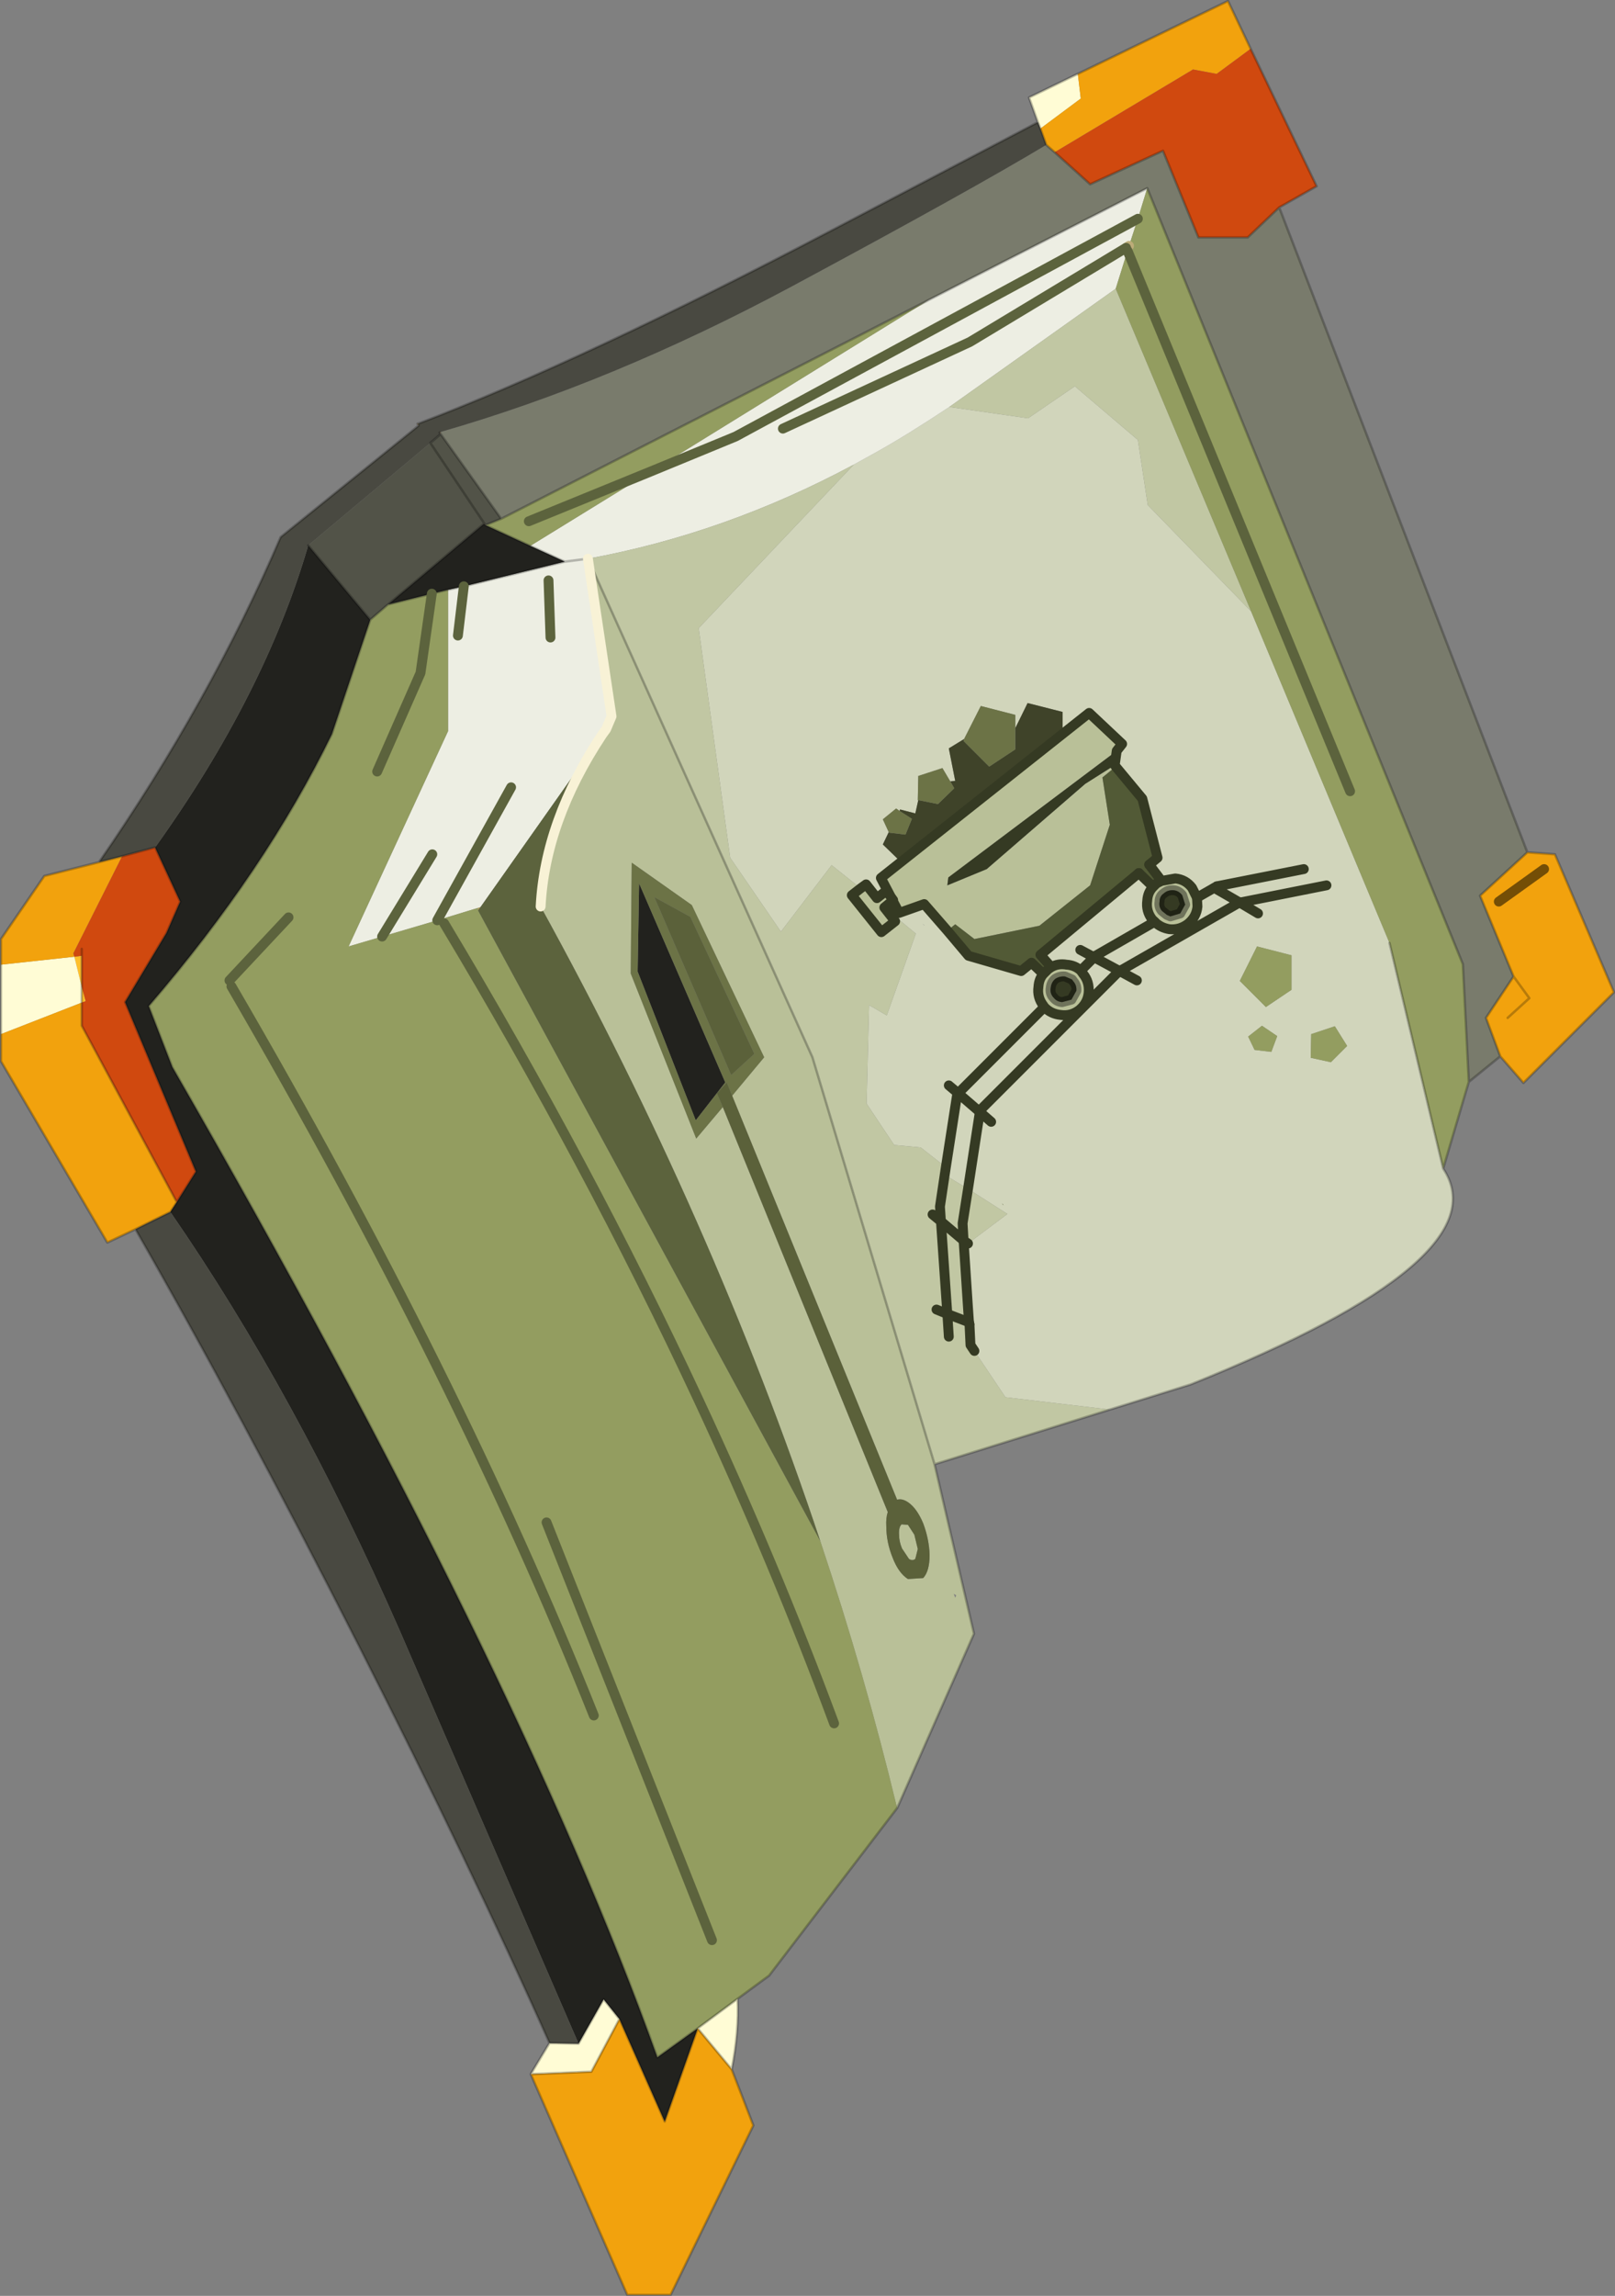 <?xml version="1.0" encoding="UTF-8" standalone="no"?>
<svg xmlns:xlink="http://www.w3.org/1999/xlink" height="233.0px" width="164.0px" xmlns="http://www.w3.org/2000/svg">
  <rect width="100%" height="100%" fill="#808080" stroke="none"/>
  <g transform="matrix(1.0, 0.0, 0.0, 1.0, 0.1, 0.1)">
    <path d="M8.2 100.05 L7.45 97.0 7.4 97.0 7.35 96.65 7.45 97.0 8.2 96.9 8.2 100.05 8.6 101.5 8.2 101.65 8.2 100.05" fill="#ffbf2b" fill-rule="evenodd" stroke="none"/>
    <path d="M74.8 202.75 Q74.95 206.05 74.2 209.9 L70.75 205.75 74.8 202.75 M53.8 210.4 L55.7 207.25 58.65 207.3 61.2 202.8 62.8 204.8 59.95 210.15 53.8 210.4 M0.0 104.85 L0.0 97.8 7.4 97.0 7.45 97.0 8.2 100.05 8.2 101.65 0.0 104.85 M105.3 12.3 L104.4 9.8 109.35 7.4 109.65 9.9 105.55 12.95 105.3 12.3" fill="#fffcd5" fill-rule="evenodd" stroke="none"/>
    <path d="M42.4 43.1 L42.3 42.9 42.35 42.9 42.4 43.1" fill="#c68a02" fill-rule="evenodd" stroke="none"/>
    <path d="M48.4 92.05 L48.7 91.95 48.45 92.3 48.4 92.05" fill="#ae9a55" fill-rule="evenodd" stroke="none"/>
    <path d="M114.55 24.85 L114.4 25.35 114.25 25.05 114.55 24.85" fill="#f8f2d6" fill-rule="evenodd" stroke="none"/>
    <path d="M49.1 53.05 L49.2 53.2 49.05 53.05 49.1 53.05" fill="#4e2701" fill-rule="evenodd" stroke="none"/>
    <path d="M101.75 122.1 L101.8 122.25 101.65 122.05 101.75 122.1" fill="#656b16" fill-rule="evenodd" stroke="none"/>
    <path d="M44.65 43.95 L44.55 43.8 44.6 43.75 44.65 43.95" fill="#a45820" fill-rule="evenodd" stroke="none"/>
    <path d="M109.35 7.4 L124.6 0.0 126.9 4.85 123.45 7.4 121.05 6.95 107.0 15.35 106.15 14.6 105.55 12.95 109.65 9.9 109.35 7.4 M155.0 86.4 L157.8 86.6 163.8 100.6 154.6 109.8 152.25 107.1 150.8 103.2 153.6 99.0 150.2 90.8 155.0 86.4 M74.2 209.9 L76.4 215.6 68.0 232.8 63.6 232.8 53.8 210.4 59.95 210.15 62.8 204.8 67.4 215.2 70.75 205.75 74.2 209.9 M13.65 124.65 L10.8 126.0 0.0 107.6 0.0 104.85 8.2 101.65 8.2 104.0 17.85 121.9 17.2 122.9 Q15.45 123.75 13.65 124.65 M0.0 97.8 L0.0 95.2 4.4 88.8 9.95 87.4 12.3 86.8 7.35 96.65 7.4 97.0 0.0 97.8 M152.1 91.4 L156.7 88.1 152.1 91.4 M153.0 103.2 L155.2 101.2 153.6 99.0 155.2 101.2 153.0 103.2" fill="#f2a20d" fill-rule="evenodd" stroke="none"/>
    <path d="M126.9 4.85 L133.6 18.8 129.8 20.95 126.6 24.0 121.6 24.0 118.0 15.2 110.6 18.6 107.0 15.35 121.05 6.95 123.45 7.4 126.9 4.85 M8.2 96.2 L8.2 96.9 8.2 96.2 M8.2 96.9 L7.45 97.0 7.35 96.65 12.3 86.8 15.65 85.9 18.2 91.4 16.8 94.6 12.6 101.6 19.8 118.8 17.85 121.9 8.2 104.0 8.2 101.65 8.6 101.5 8.2 100.05 8.2 96.9" fill="#d0490f" fill-rule="evenodd" stroke="none"/>
    <path d="M146.45 118.5 Q152.55 127.65 120.8 140.4 L112.6 142.95 102.0 141.7 98.85 137.0 98.45 136.4 98.2 136.0 98.2 134.05 98.3 134.1 98.2 132.65 98.3 134.1 98.35 134.3 98.3 134.1 98.2 134.05 98.2 132.65 98.2 126.1 102.2 123.1 98.2 120.55 96.2 119.35 96.2 118.55 95.95 118.35 93.4 116.35 90.7 116.1 87.9 111.9 88.15 101.9 89.95 102.95 92.9 94.65 89.7 92.0 90.55 91.3 90.35 90.9 89.9 90.3 88.95 91.05 87.85 89.65 87.3 90.05 84.35 87.7 79.2 94.45 74.05 86.95 70.85 63.65 86.6 47.05 88.95 45.75 Q92.0 44.05 96.3 41.2 L104.3 42.35 109.05 39.1 115.45 44.55 116.45 51.15 126.95 61.95 141.0 95.6 146.45 118.5 M103.0 73.8 L103.0 72.45 99.5 71.55 97.8 74.9 96.25 75.85 96.9 79.15 96.4 79.2 95.6 77.85 93.15 78.65 93.1 81.1 93.15 81.1 92.85 82.45 91.3 82.05 91.25 82.2 90.9 81.95 89.55 83.05 90.15 84.35 89.55 85.6 91.15 87.15 94.85 84.3 94.85 84.1 94.95 84.2 107.8 74.15 107.8 72.15 104.25 71.25 103.0 73.8 M113.3 76.1 L113.85 75.4 110.5 72.25 89.35 89.0 90.35 90.9 90.6 91.25 90.55 91.3 91.2 92.55 93.75 91.65 96.1 94.35 98.25 96.9 103.6 98.45 104.65 97.6 105.85 98.75 106.25 98.35 106.35 98.25 105.85 98.75 Q105.4 99.25 105.35 100.05 105.2 101.1 105.85 101.95 L105.95 102.1 Q106.6 102.8 107.6 102.9 108.65 103.05 109.5 102.4 110.35 101.7 110.45 100.65 110.55 99.55 109.9 98.75 L109.65 98.4 111.0 97.05 109.6 96.3 111.0 97.05 109.65 98.4 Q109.05 97.85 108.2 97.8 107.35 97.65 106.65 98.05 L105.55 96.8 115.55 88.5 117.0 89.9 Q116.45 90.45 116.4 91.3 116.25 92.35 116.9 93.2 L117.15 93.45 Q117.75 94.05 118.65 94.2 119.7 94.3 120.55 93.65 121.4 92.95 121.5 91.9 L121.45 91.0 120.95 90.0 Q120.3 89.15 119.25 89.05 L117.85 89.3 116.6 87.65 117.45 86.95 115.9 80.95 113.2 77.7 113.1 77.55 113.3 76.1 M123.2 90.0 L121.45 91.0 123.2 90.0 123.45 89.85 123.2 90.0 125.8 91.5 123.2 90.0 M132.3 88.1 L123.45 89.85 132.3 88.1 M93.55 93.65 L93.75 93.8 93.8 93.8 93.55 93.65 M96.25 110.05 L97.2 110.85 97.1 110.95 95.95 118.35 97.1 110.95 97.2 110.85 96.25 110.05 M111.0 97.05 L111.15 96.9 111.0 97.05 113.6 98.45 111.0 97.05 M125.75 91.5 L113.6 98.45 125.75 91.5 125.8 91.5 125.75 91.5 M99.4 112.75 L97.2 110.85 105.95 102.1 97.2 110.85 99.4 112.75 99.4 112.6 113.45 98.55 99.4 112.6 99.4 112.75 100.55 113.75 99.4 112.75 98.2 120.55 99.4 112.75 M113.6 98.45 L113.45 98.55 113.6 98.45 115.35 99.4 113.6 98.45 M111.15 96.9 L117.15 93.45 111.15 96.9 M134.6 89.75 L125.8 91.5 134.6 89.75 M131.05 96.85 L127.55 95.95 125.8 99.45 128.45 102.1 131.05 100.35 131.05 96.85 M127.65 92.6 L125.8 91.5 127.65 92.6 M129.0 106.65 L129.6 105.05 128.05 104.0 126.65 105.1 127.3 106.45 129.0 106.65 M135.05 107.7 L136.7 106.05 135.45 104.05 133.05 104.85 133.0 107.25 135.05 107.7 M101.75 122.1 L101.65 122.05 101.8 122.25 101.75 122.1 M98.45 136.4 L98.35 134.3 98.45 136.4" fill="#d1d5bb" fill-rule="evenodd" stroke="none"/>
    <path d="M116.4 19.0 L115.45 22.1 114.55 24.85 114.25 25.05 114.4 25.35 113.2 29.2 96.3 41.2 Q92.0 44.05 88.95 45.75 L86.6 47.05 Q73.55 54.05 59.6 56.6 L62.0 72.6 61.45 73.9 61.05 74.45 48.7 91.95 48.4 92.05 44.3 93.3 38.7 94.95 35.3 95.95 45.4 74.1 45.4 59.75 47.0 59.4 57.25 56.9 59.6 56.6 57.25 56.9 53.75 55.3 66.1 47.7 94.2 30.35 116.4 19.0 M79.4 43.4 L98.4 34.6 114.25 25.05 98.4 34.6 79.4 43.4 M115.45 22.1 L74.6 44.2 66.1 47.7 74.6 44.2 115.45 22.1 M46.4 64.4 L47.0 59.4 46.4 64.4 M51.8 79.8 L44.3 93.3 51.8 79.8 M55.8 64.6 L55.6 58.8 55.8 64.6 M43.8 86.6 L38.7 94.95 43.8 86.6" fill="#edeee3" fill-rule="evenodd" stroke="none"/>
    <path d="M112.6 142.95 L94.8 148.5 82.4 107.2 59.6 56.6 Q73.55 54.05 86.6 47.05 L70.85 63.65 74.05 86.95 79.2 94.45 84.35 87.7 87.3 90.05 86.4 90.75 89.4 94.5 90.8 93.4 89.7 92.0 92.9 94.65 89.95 102.95 88.15 101.9 87.9 111.9 90.7 116.1 93.4 116.35 95.95 118.35 95.35 122.35 95.45 123.85 97.75 125.8 95.45 123.85 95.35 122.35 95.95 118.35 96.2 118.55 96.2 119.35 98.2 120.55 102.2 123.1 98.2 126.1 98.2 132.65 98.2 134.05 98.2 136.0 98.45 136.4 98.85 137.0 102.0 141.7 112.6 142.95 M96.3 41.2 L113.2 29.2 126.95 61.95 116.45 51.15 115.45 44.55 109.05 39.1 104.3 42.35 96.3 41.2 M98.2 120.55 L97.65 124.05 97.75 125.8 97.65 124.05 98.2 120.55 M94.6 123.15 L95.45 123.85 96.1 133.25 95.0 132.8 96.1 133.25 95.45 123.85 94.6 123.15 M98.2 126.1 L97.75 125.8 98.2 126.1 M96.25 135.55 L96.1 133.25 98.2 134.05 96.1 133.25 96.25 135.55 M98.2 132.65 L97.75 125.8 98.2 132.65" fill="#c1c7a3" fill-rule="evenodd" stroke="none"/>
    <path d="M94.8 148.5 L98.8 165.7 91.0 183.4 Q87.75 169.9 83.2 156.3 72.3 123.65 54.8 91.9 55.25 83.2 61.05 74.45 L61.45 73.9 62.0 72.6 59.6 56.6 82.4 107.2 94.8 148.5 M89.7 92.0 L90.8 93.4 89.4 94.5 86.4 90.75 87.3 90.05 87.85 89.65 88.95 91.05 89.9 90.3 90.35 90.9 90.55 91.3 89.7 92.0 M90.55 91.3 L90.6 91.25 90.35 90.9 89.35 89.0 110.5 72.25 113.85 75.4 113.3 76.1 96.2 88.95 96.1 89.75 100.1 88.1 110.1 79.45 113.1 77.55 113.2 77.7 111.85 78.8 112.6 83.6 110.6 89.75 105.45 93.85 98.85 95.2 96.9 93.7 96.1 94.35 93.75 91.65 91.2 92.55 90.55 91.3 M117.85 89.3 L119.25 89.05 Q120.3 89.15 120.95 90.0 L121.45 91.0 121.5 91.9 Q121.4 92.95 120.55 93.65 119.7 94.3 118.65 94.2 117.75 94.05 117.15 93.45 L116.9 93.2 Q116.25 92.35 116.4 91.3 116.45 90.45 117.0 89.9 L117.35 89.55 117.85 89.3 M106.35 98.25 L106.65 98.05 Q107.35 97.65 108.2 97.8 109.05 97.85 109.65 98.4 L109.9 98.75 Q110.55 99.55 110.45 100.65 110.35 101.7 109.5 102.4 108.65 103.05 107.6 102.9 106.6 102.8 105.95 102.1 L105.85 101.95 Q105.2 101.1 105.35 100.05 105.4 99.25 105.85 98.75 L106.35 98.25 M117.65 91.4 Q117.55 91.95 117.9 92.35 L118.4 92.75 118.75 92.9 119.75 92.6 120.25 91.7 119.95 90.75 Q119.6 90.3 119.1 90.25 118.5 90.2 118.1 90.55 117.65 90.85 117.65 91.4 M74.25 111.1 L77.5 107.2 70.15 91.75 64.05 87.45 63.95 98.7 70.6 115.45 73.3 112.25 90.05 153.35 Q89.85 153.95 89.9 154.8 89.9 156.4 90.55 158.0 91.15 159.55 92.1 160.15 L93.65 160.05 Q94.3 159.35 94.3 157.7 94.25 156.1 93.65 154.5 93.0 152.95 92.1 152.35 91.5 151.95 91.0 152.1 L74.25 111.1 M109.2 100.45 Q109.25 99.9 108.9 99.5 L108.75 99.3 108.05 99.0 Q107.5 98.95 107.05 99.25 106.65 99.6 106.6 100.15 106.5 100.7 106.85 101.1 L106.9 101.15 Q107.2 101.55 107.75 101.6 L108.7 101.35 109.2 100.45 M92.1 154.65 L92.75 155.65 93.1 157.1 92.85 158.1 Q92.55 158.35 92.2 158.1 L91.5 157.05 Q91.2 156.35 91.2 155.65 91.15 154.9 91.45 154.6 L92.1 154.65 M91.65 174.0 L91.7 173.95 91.65 174.0 M96.9 162.05 L97.0 161.8 96.75 161.65 96.9 162.05" fill="#b9c098" fill-rule="evenodd" stroke="none"/>
    <path d="M149.05 109.7 L146.45 118.5 141.0 95.6 126.95 61.95 113.2 29.2 114.4 25.35 114.55 24.85 115.45 22.1 116.4 19.0 148.45 97.75 149.05 109.7 M91.0 183.4 L78.0 200.4 74.8 202.75 70.75 205.75 66.65 208.7 Q52.45 169.05 17.4 108.2 L15.0 102.0 Q26.85 88.25 33.6 74.4 L37.5 62.8 39.3 61.25 43.75 60.15 45.4 59.75 45.4 74.1 35.3 95.95 38.7 94.95 44.3 93.3 48.4 92.05 48.45 92.3 83.2 156.3 Q87.75 169.9 91.0 183.4 M137.0 80.2 L114.4 25.35 137.0 80.2 M131.05 96.85 L131.05 100.35 128.45 102.1 125.8 99.45 127.55 95.95 131.05 96.85 M50.8 52.55 L94.2 30.35 66.1 47.7 53.75 55.3 49.2 53.2 50.8 52.55 M38.2 78.2 L42.6 68.2 43.75 60.15 42.6 68.2 38.2 78.2 M53.6 52.8 L66.1 47.7 53.6 52.8 M60.2 174.0 Q46.5 139.65 23.4 100.0 46.5 139.65 60.2 174.0 M72.2 196.8 L55.4 154.4 72.2 196.8 M135.05 107.7 L133.0 107.25 133.05 104.85 135.45 104.05 136.7 106.05 135.05 107.7 M129.0 106.65 L127.3 106.45 126.65 105.1 128.05 104.0 129.6 105.05 129.0 106.65 M84.6 174.8 Q78.55 158.5 70.85 142.0 59.65 118.0 45.0 93.6 59.65 118.0 70.85 142.0 78.55 158.5 84.6 174.8 M29.2 93.0 L23.2 99.4 29.2 93.0" fill="#939d60" fill-rule="evenodd" stroke="none"/>
    <path d="M48.7 91.95 L61.05 74.45 Q55.25 83.2 54.8 91.9 72.3 123.65 83.2 156.3 L48.45 92.3 48.7 91.95" fill="#5c633d" fill-rule="evenodd" stroke="none"/>
    <path d="M129.8 20.95 L155.0 86.4 150.2 90.8 153.6 99.0 150.8 103.2 152.25 107.1 149.05 109.7 148.45 97.75 116.4 19.0 94.2 30.35 50.8 52.55 44.65 43.95 44.6 43.75 Q62.05 38.75 80.25 29.0 98.5 19.2 106.15 14.6 L107.0 15.35 110.6 18.6 118.0 15.2 121.6 24.0 126.6 24.0 129.8 20.95" fill="#797b6c" fill-rule="evenodd" stroke="none"/>
    <path d="M43.6 44.85 L44.65 43.95 50.8 52.55 49.2 53.2 49.1 53.05 43.6 44.85 49.1 53.05 49.05 53.05 39.3 61.25 37.5 62.8 31.2 55.25 43.6 44.85" fill="#525348" fill-rule="evenodd" stroke="none"/>
    <path d="M31.2 55.25 L37.5 62.8 33.6 74.4 Q26.85 88.25 15.0 102.0 L17.4 108.2 Q52.45 169.05 66.65 208.7 L70.75 205.75 67.4 215.2 62.8 204.8 61.2 202.8 58.65 207.3 40.5 165.4 Q29.95 141.35 17.2 122.9 L17.85 121.9 19.8 118.8 12.6 101.6 16.8 94.6 18.2 91.4 15.65 85.9 Q26.8 70.35 31.2 55.25 M45.4 59.75 L43.75 60.15 39.3 61.25 49.05 53.05 49.2 53.2 53.75 55.3 57.25 56.9 47.0 59.4 45.4 59.75 M64.8 89.55 L73.55 109.75 70.55 113.6 64.65 98.5 64.8 89.55" fill="#22221e" fill-rule="evenodd" stroke="none"/>
    <path d="M55.7 207.25 Q47.8 189.5 36.35 166.95 24.1 142.85 13.65 124.65 15.45 123.75 17.2 122.9 29.95 141.35 40.5 165.4 L58.65 207.3 55.7 207.25 M9.95 87.4 Q21.25 71.05 28.4 54.4 L42.4 43.1 42.35 42.9 Q59.25 36.45 84.4 23.25 L105.3 12.3 105.55 12.95 106.15 14.6 Q98.5 19.2 80.25 29.0 62.05 38.75 44.6 43.75 L44.55 43.8 44.65 43.95 43.6 44.85 31.2 55.25 Q26.8 70.35 15.65 85.9 L12.3 86.8 9.95 87.4" fill="#494941" fill-rule="evenodd" stroke="none"/>
    <path d="M113.2 77.7 L115.9 80.95 117.45 86.95 116.6 87.65 117.85 89.3 117.35 89.55 117.0 89.9 115.55 88.5 105.55 96.8 106.65 98.05 106.35 98.25 106.25 98.35 105.85 98.75 104.65 97.6 103.6 98.45 98.25 96.9 96.1 94.35 96.9 93.7 98.85 95.2 105.45 93.85 110.6 89.75 112.6 83.6 111.85 78.8 113.2 77.7" fill="#525a36" fill-rule="evenodd" stroke="none"/>
    <path d="M113.3 76.1 L113.1 77.55 110.1 79.45 100.1 88.1 96.1 89.75 96.2 88.95 113.3 76.1 M117.65 91.4 Q117.65 90.85 118.1 90.55 118.5 90.2 119.1 90.25 119.6 90.3 119.95 90.75 L120.25 91.7 119.75 92.6 118.75 92.9 118.4 92.75 117.9 92.35 Q117.55 91.95 117.65 91.4 M109.2 100.45 L108.7 101.35 107.75 101.6 Q107.2 101.55 106.9 101.15 L106.85 101.1 Q106.5 100.7 106.6 100.15 106.65 99.6 107.05 99.25 107.5 98.95 108.05 99.0 L108.75 99.3 108.9 99.5 Q109.25 99.9 109.2 100.45" fill="#353a23" fill-rule="evenodd" stroke="none"/>
    <path d="M103.0 73.8 L104.25 71.25 107.8 72.15 107.8 74.15 94.95 84.2 94.85 84.1 94.85 84.3 91.15 87.15 89.55 85.6 90.15 84.35 90.2 84.4 91.85 84.6 92.5 83.0 91.25 82.2 91.3 82.05 92.85 82.45 93.15 81.1 95.15 81.5 96.8 79.9 96.4 79.2 96.9 79.15 96.25 75.85 97.8 74.9 97.75 75.1 100.35 77.7 103.0 75.95 103.0 73.8" fill="#3f4329" fill-rule="evenodd" stroke="none"/>
    <path d="M97.8 74.9 L99.5 71.55 103.0 72.45 103.0 73.8 103.0 75.95 100.35 77.7 97.75 75.1 97.8 74.9 M90.15 84.35 L89.55 83.05 90.9 81.95 91.25 82.2 92.5 83.0 91.85 84.6 90.2 84.4 90.15 84.35 M93.15 81.1 L93.1 81.1 93.15 78.65 95.6 77.85 96.4 79.2 96.8 79.9 95.15 81.5 93.15 81.1 M70.0 92.95 L66.35 90.95 74.15 109.0 76.5 106.85 70.0 92.95 M73.3 112.25 L70.6 115.45 63.95 98.7 64.05 87.45 70.15 91.75 77.5 107.2 74.25 111.1 73.7 109.75 72.7 110.85 73.3 112.25 M64.8 89.55 L64.65 98.5 70.55 113.6 73.55 109.75 64.8 89.55" fill="#6c7346" fill-rule="evenodd" stroke="none"/>
    <path d="M70.0 92.95 L76.5 106.85 74.15 109.0 66.35 90.95 70.0 92.95 M74.25 111.1 L91.0 152.1 Q91.5 151.95 92.1 152.35 93.0 152.95 93.65 154.5 94.25 156.1 94.3 157.7 94.3 159.35 93.65 160.05 L92.1 160.15 Q91.15 159.55 90.55 158.0 89.9 156.4 89.9 154.8 89.85 153.95 90.05 153.35 L73.3 112.25 72.7 110.85 73.7 109.75 74.25 111.1 M92.1 154.65 L91.45 154.6 Q91.15 154.9 91.2 155.65 91.2 156.35 91.5 157.05 L92.2 158.1 Q92.55 158.35 92.85 158.1 L93.1 157.1 92.75 155.65 92.1 154.65" fill="#5b613a" fill-rule="evenodd" stroke="none"/>
    <path d="M109.35 7.4 L124.6 0.0 126.9 4.85 133.6 18.8 129.8 20.95 155.0 86.4 157.8 86.6 163.8 100.6 154.6 109.8 152.25 107.1 149.05 109.7 146.45 118.5 Q152.55 127.65 120.8 140.4 L112.6 142.95 94.8 148.5 98.8 165.7 91.0 183.4 78.0 200.4 74.8 202.75 Q74.95 206.05 74.2 209.9 L76.4 215.6 68.0 232.8 63.6 232.8 53.8 210.4 55.7 207.25 Q47.8 189.5 36.35 166.95 24.1 142.85 13.65 124.65 L10.8 126.0 0.0 107.6 0.0 104.85 0.0 97.8 0.0 95.2 4.4 88.8 9.95 87.4 Q21.25 71.05 28.4 54.4 L42.4 43.1 42.3 42.9 42.35 42.9 Q59.25 36.45 84.4 23.25 L105.3 12.3 104.4 9.8 109.35 7.4 M105.55 12.95 L106.15 14.6 107.0 15.35 110.6 18.6 118.0 15.2 121.6 24.0 126.6 24.0 129.8 20.95 M105.3 12.3 L105.55 12.95 M94.2 30.35 L116.4 19.0 148.45 97.75 149.05 109.7 M59.6 56.6 L82.4 107.2 94.8 148.5 M152.25 107.1 L150.8 103.2 153.6 99.0 150.2 90.8 155.0 86.4 M141.0 95.6 L146.45 118.5 M43.6 44.85 L44.65 43.95 44.55 43.8 M44.65 43.95 L50.8 52.55 94.2 30.35 M43.6 44.85 L49.1 53.05 49.2 53.2 50.8 52.55 M37.5 62.8 L31.2 55.25 M39.3 61.25 L37.5 62.8 33.6 74.4 Q26.85 88.25 15.0 102.0 L17.4 108.2 Q52.45 169.05 66.65 208.7 L70.75 205.75 74.8 202.75 M8.2 96.9 L8.2 96.2 M8.2 96.9 L8.2 100.05 8.2 101.65 8.2 104.0 17.85 121.9 19.8 118.8 12.6 101.6 16.8 94.6 18.2 91.4 15.65 85.9 12.3 86.8 9.95 87.4 M45.4 59.75 L43.75 60.15 39.3 61.25 49.05 53.05 49.1 53.05 M59.6 56.6 L57.25 56.9 47.0 59.4 45.4 59.75 M53.75 55.3 L57.25 56.9 M49.2 53.2 L53.75 55.3 M17.85 121.9 L17.2 122.9 Q15.45 123.75 13.65 124.65 M58.65 207.3 L61.2 202.8 62.8 204.8 67.4 215.2 70.75 205.75 74.2 209.9 M153.6 99.0 L155.2 101.2 153.0 103.2 M53.8 210.4 L59.95 210.15 62.8 204.8 M55.7 207.25 L58.65 207.3" fill="none" stroke="#000000" stroke-linecap="round" stroke-linejoin="round" stroke-opacity="0.243" stroke-width="0.25"/>
    <path d="M156.7 88.1 L152.1 91.4" fill="none" stroke="#000000" stroke-linecap="round" stroke-linejoin="round" stroke-opacity="0.522" stroke-width="1.0"/>
    <path d="M114.55 24.85 L114.25 25.05" fill="none" stroke="#bcac78" stroke-linecap="round" stroke-linejoin="round" stroke-width="1.0"/>
    <path d="M61.05 74.45 L61.45 73.9 62.0 72.6 59.6 56.6 M61.05 74.45 Q55.25 83.2 54.8 91.9" fill="none" stroke="#f8f2d6" stroke-linecap="round" stroke-linejoin="round" stroke-width="1.0"/>
    <path d="M114.4 25.35 L137.0 80.2 M114.25 25.05 L98.4 34.6 79.4 43.4 M66.1 47.7 L74.6 44.2 115.45 22.1 M43.75 60.15 L42.6 68.2 38.2 78.2 M47.0 59.4 L46.4 64.4 M66.1 47.7 L53.6 52.8 M55.6 58.8 L55.8 64.6 M44.3 93.3 L51.8 79.8 M38.7 94.95 L43.8 86.6 M55.4 154.4 L72.2 196.8 M23.4 100.0 Q46.5 139.65 60.2 174.0 M23.2 99.4 L29.2 93.0 M45.0 93.6 Q59.65 118.0 70.85 142.0 78.55 158.5 84.6 174.8" fill="none" stroke="#5c633d" stroke-linecap="round" stroke-linejoin="round" stroke-width="1.0"/>
    <path d="M123.2 90.0 L123.45 89.85 M111.15 96.9 L111.0 97.05 M117.65 91.4 Q117.65 90.85 118.1 90.55 118.5 90.2 119.1 90.25 119.6 90.3 119.95 90.75 L120.25 91.7 119.75 92.6 118.75 92.9 118.4 92.75 117.9 92.35 Q117.55 91.95 117.65 91.4 M109.2 100.45 L108.7 101.35 107.75 101.6 Q107.2 101.55 106.9 101.15 L106.85 101.1 Q106.5 100.7 106.6 100.15 106.65 99.6 107.05 99.25 107.5 98.95 108.05 99.0 L108.75 99.3 108.9 99.5 Q109.25 99.9 109.2 100.45" fill="none" stroke="#000000" stroke-linecap="round" stroke-linejoin="round" stroke-opacity="0.4" stroke-width="1.0"/>
    <path d="M125.75 91.5 L125.8 91.5 M113.45 98.55 L113.6 98.45" fill="none" stroke="#000000" stroke-linecap="round" stroke-linejoin="round" stroke-opacity="0.4" stroke-width="1.0"/>
    <path d="M87.3 90.05 L86.4 90.75 89.4 94.5 90.8 93.4 89.7 92.0 90.55 91.3 90.35 90.9 89.9 90.3 88.95 91.05 87.85 89.65 87.3 90.05 M90.55 91.3 L90.6 91.25 90.35 90.9 89.35 89.0 110.5 72.25 113.85 75.4 113.3 76.1 113.1 77.55 113.2 77.7 115.9 80.95 117.45 86.95 116.6 87.65 M121.45 91.0 L123.2 90.0 125.8 91.5 127.65 92.6 M123.45 89.85 L132.3 88.1 M96.1 94.35 L93.75 91.65 91.2 92.55 90.55 91.3 M105.85 98.75 L104.65 97.6 103.6 98.45 98.25 96.9 96.1 94.35 M95.95 118.35 L97.1 110.95 97.2 110.85 96.25 110.05 M105.85 98.75 L106.25 98.35 106.35 98.25 106.65 98.05 105.55 96.8 115.55 88.5 M111.0 97.05 L113.6 98.45 115.35 99.4 M109.65 98.4 L109.9 98.75 Q110.55 99.55 110.45 100.65 110.35 101.7 109.5 102.4 108.65 103.05 107.6 102.9 106.6 102.8 105.95 102.1 L97.2 110.85 99.4 112.75 100.55 113.75 M109.65 98.4 L111.0 97.05 109.6 96.3 M106.65 98.05 Q107.35 97.65 108.2 97.8 109.05 97.85 109.65 98.4 M106.35 98.25 L105.85 98.75 Q105.4 99.25 105.35 100.05 105.2 101.1 105.85 101.95 L105.95 102.1 M117.15 93.45 L111.15 96.9 M95.95 118.35 L95.35 122.35 95.45 123.85 97.75 125.8 98.2 126.1 M98.3 134.1 L98.35 134.3 M95.0 132.8 L96.1 133.25 95.45 123.85 94.6 123.15 M98.2 134.05 L98.3 134.1 M98.2 134.05 L96.1 133.25 96.25 135.55" fill="none" stroke="#353a23" stroke-linecap="round" stroke-linejoin="round" stroke-width="1.0"/>
    <path d="M116.6 87.65 L117.85 89.3 119.25 89.05 Q120.3 89.15 120.95 90.0 L121.45 91.0 121.5 91.9 Q121.4 92.95 120.55 93.65 119.7 94.3 118.65 94.2 117.75 94.05 117.15 93.45 L116.9 93.2 Q116.25 92.35 116.4 91.3 116.45 90.45 117.0 89.9 L117.35 89.55 117.85 89.3 M115.55 88.5 L117.0 89.9 M113.6 98.45 L125.75 91.5 M99.4 112.75 L99.4 112.6 113.45 98.55 M125.8 91.5 L134.6 89.75 M97.75 125.8 L97.65 124.05 98.2 120.55 99.4 112.75 M98.2 132.65 L98.3 134.1 M98.35 134.3 L98.45 136.4 98.85 137.0 M97.75 125.8 L98.2 132.65" fill="none" stroke="#353a23" stroke-linecap="round" stroke-linejoin="round" stroke-width="1.0"/>
  </g>
</svg>
